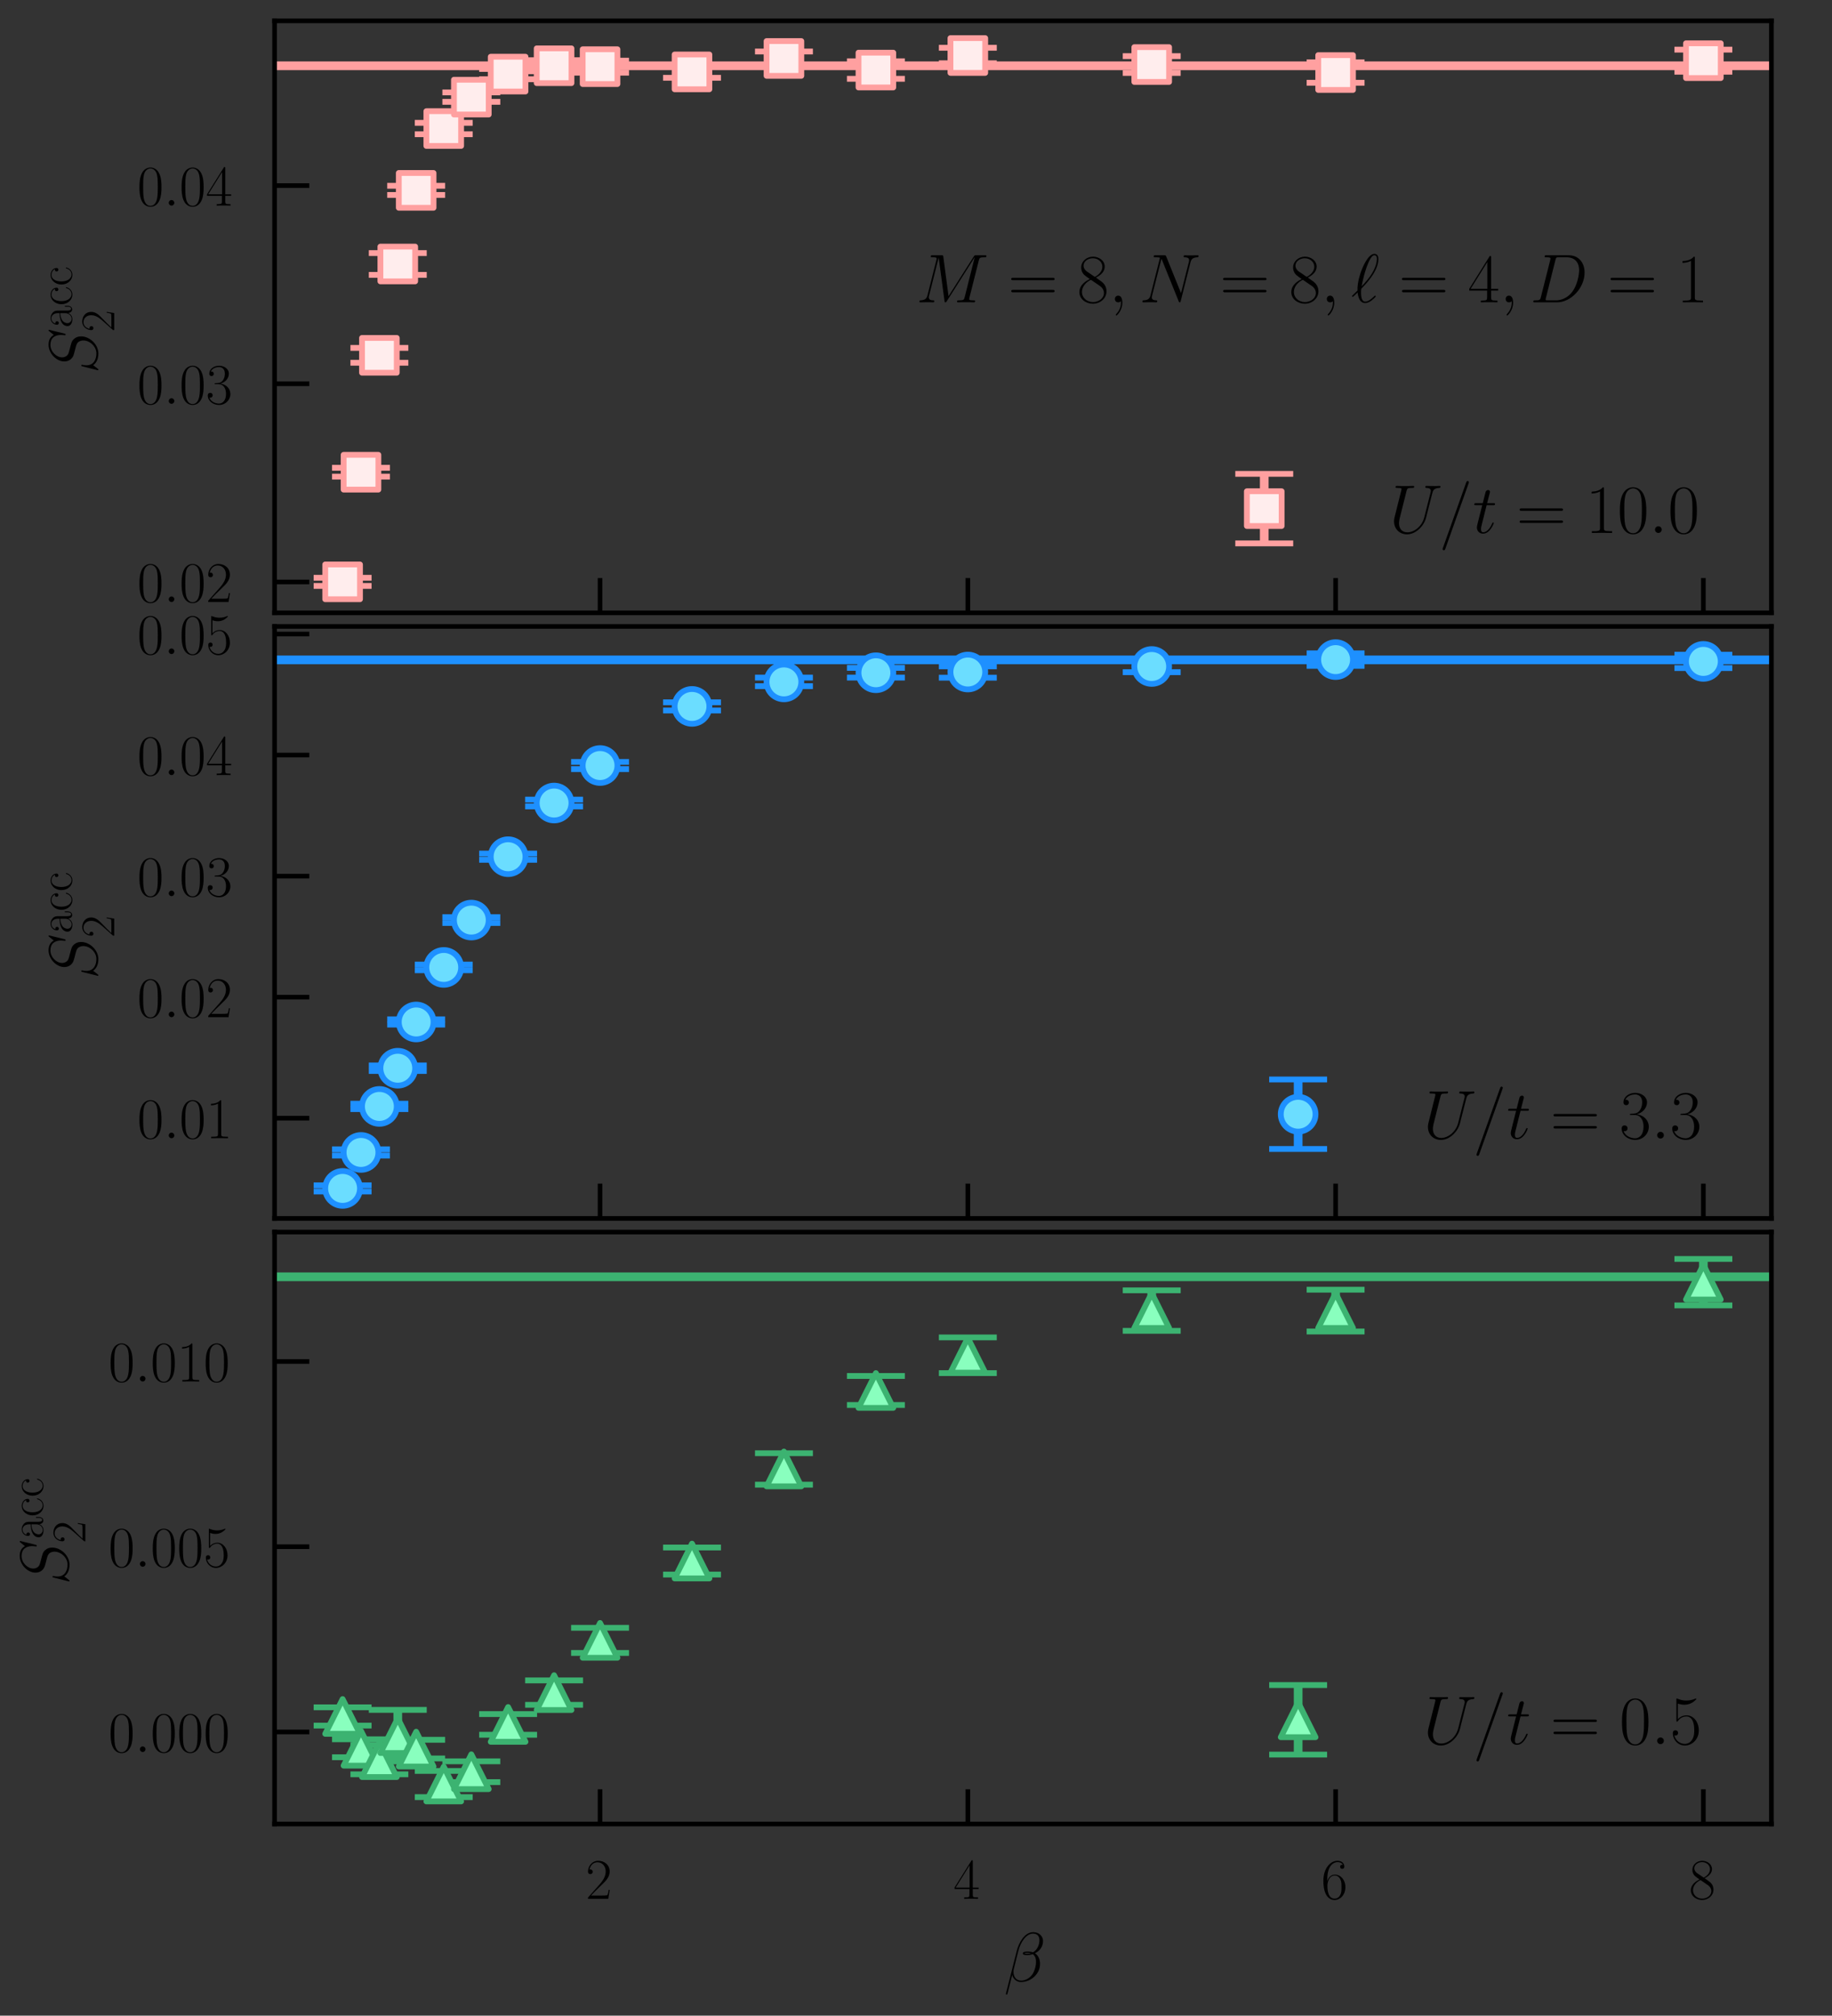 <?xml version="1.0" encoding="utf-8" standalone="no"?>
<!DOCTYPE svg PUBLIC "-//W3C//DTD SVG 1.1//EN"
  "http://www.w3.org/Graphics/SVG/1.1/DTD/svg11.dtd">
<!-- Created with matplotlib (https://matplotlib.org/) -->
<svg height="347.961pt" version="1.1" viewBox="0 0 316.381 347.961" width="316.381pt" xmlns="http://www.w3.org/2000/svg" xmlns:xlink="http://www.w3.org/1999/xlink">
 <rect x="0" y="0" width="316.381" height="347.961" fill="#333333" stroke="none"/>
 <defs>
  <style type="text/css">*{stroke-linecap:butt;stroke-linejoin:round;}</style>
 </defs>
 <g id="figure_1">
  <g id="patch_1">
   <path d="M 0 347.961 
L 316.381 347.961 
L 316.381 0 
L 0 0 
z
" style="fill:none;"/>
  </g>
  <g id="axes_1">
   <g id="patch_2">
    <path d="M 47.418 105.793 
L 305.918 105.793 
L 305.918 3.6 
L 47.418 3.6 
z
" style="fill:none;"/>
   </g>
   <g id="matplotlib.axis_1">
    <g id="xtick_1">
     <g id="line2d_1">
      <defs>
       <path d="M 0 0 
L 0 -6 
" id="m2fa68be3e7" style="stroke:#000000;stroke-width:0.8;"/>
      </defs>
      <g>
       <use style="stroke:#000000;stroke-width:0.8;" x="103.627" xlink:href="#m2fa68be3e7" y="105.793"/>
      </g>
     </g>
    </g>
    <g id="xtick_2">
     <g id="line2d_2">
      <g>
       <use style="stroke:#000000;stroke-width:0.8;" x="167.141" xlink:href="#m2fa68be3e7" y="105.793"/>
      </g>
     </g>
    </g>
    <g id="xtick_3">
     <g id="line2d_3">
      <g>
       <use style="stroke:#000000;stroke-width:0.8;" x="230.655" xlink:href="#m2fa68be3e7" y="105.793"/>
      </g>
     </g>
    </g>
    <g id="xtick_4">
     <g id="line2d_4">
      <g>
       <use style="stroke:#000000;stroke-width:0.8;" x="294.168" xlink:href="#m2fa68be3e7" y="105.793"/>
      </g>
     </g>
    </g>
   </g>
   <g id="matplotlib.axis_2">
    <g id="ytick_1">
     <g id="line2d_5">
      <defs>
       <path d="M 0 0 
L 6 0 
" id="mf2f22244ff" style="stroke:#000000;stroke-width:0.8;"/>
      </defs>
      <g>
       <use style="stroke:#000000;stroke-width:0.8;" x="47.418" xlink:href="#mf2f22244ff" y="100.469"/>
      </g>
     </g>
     <g id="text_1">
      <!-- $\mathdefault{0.02}$ -->
      <g transform="translate(23.706 103.928)scale(0.1 -0.1)">
       <defs>
        <path d="M 42 31.844 
C 42 37.969 41.906 48.422 37.703 56.453 
C 34 63.484 28.094 66 22.906 66 
C 18.094 66 12 63.781 8.203 56.562 
C 4.203 49.016 3.797 39.672 3.797 31.844 
C 3.797 26.109 3.906 17.375 7 9.734 
C 11.297 -0.609 19 -2 22.906 -2 
C 27.5 -2 34.5 -0.109 38.594 9.438 
C 41.594 16.375 42 24.5 42 31.844 
z
M 22.906 -0.406 
C 16.5 -0.406 12.703 5.125 11.297 12.75 
C 10.203 18.688 10.203 27.328 10.203 32.953 
C 10.203 40.688 10.203 47.109 11.5 53.234 
C 13.406 61.781 19 64.391 22.906 64.391 
C 27 64.391 32.297 61.672 34.203 53.438 
C 35.5 47.719 35.594 40.984 35.594 32.953 
C 35.594 26.422 35.594 18.375 34.406 12.453 
C 32.297 1.5 26.406 -0.406 22.906 -0.406 
z
" id="CMR17-48"/>
        <path d="M 18.406 4.797 
C 18.406 7.688 16 9.688 13.594 9.688 
C 10.703 9.688 8.703 7.297 8.703 4.891 
C 8.703 2 11.094 0 13.5 0 
C 16.406 0 18.406 2.391 18.406 4.797 
z
" id="CMMI12-58"/>
        <path d="M 41.703 15.469 
L 39.906 15.469 
C 38.906 8.391 38.094 7.188 37.703 6.594 
C 37.203 5.797 30 5.797 28.594 5.797 
L 9.406 5.797 
C 13 9.688 20 16.766 28.5 24.938 
C 34.594 30.719 41.703 37.5 41.703 47.391 
C 41.703 59.188 32.297 66 21.797 66 
C 10.797 66 4.094 56.297 4.094 47.297 
C 4.094 43.391 7 42.891 8.203 42.891 
C 9.203 42.891 12.203 43.484 12.203 46.984 
C 12.203 50.094 9.594 51 8.203 51 
C 7.594 51 7 50.891 6.594 50.688 
C 8.5 59.188 14.297 63.391 20.406 63.391 
C 29.094 63.391 34.797 56.5 34.797 47.391 
C 34.797 38.703 29.703 31.219 24 24.734 
L 4.094 2.297 
L 4.094 0 
L 39.297 0 
z
" id="CMR17-50"/>
       </defs>
       <use transform="scale(0.996)" xlink:href="#CMR17-48"/>
       <use transform="translate(45.69 0)scale(0.996)" xlink:href="#CMMI12-58"/>
       <use transform="translate(72.788 0)scale(0.996)" xlink:href="#CMR17-48"/>
       <use transform="translate(118.478 0)scale(0.996)" xlink:href="#CMR17-50"/>
      </g>
     </g>
    </g>
    <g id="ytick_2">
     <g id="line2d_6">
      <g>
       <use style="stroke:#000000;stroke-width:0.8;" x="47.418" xlink:href="#mf2f22244ff" y="66.253"/>
      </g>
     </g>
     <g id="text_2">
      <!-- $\mathdefault{0.03}$ -->
      <g transform="translate(23.706 69.712)scale(0.1 -0.1)">
       <defs>
        <path d="M 22.094 34 
C 31 34 34.906 26.141 34.906 17.094 
C 34.906 5.031 28.5 0.391 22.703 0.391 
C 17.406 0.391 8.797 3.016 6.094 10.797 
C 6.594 10.594 7.094 10.594 7.594 10.594 
C 10 10.594 11.797 12.188 11.797 14.797 
C 11.797 17.688 9.594 19 7.594 19 
C 5.906 19 3.297 18.188 3.297 14.484 
C 3.297 5.234 12.297 -2 22.906 -2 
C 34 -2 42.5 6.75 42.5 16.984 
C 42.5 26.844 34.5 34 25 35.094 
C 32.594 36.672 39.906 43.375 39.906 52.391 
C 39.906 60.25 32 66 23 66 
C 13.906 66 5.906 60.344 5.906 52.297 
C 5.906 48.797 8.5 48.188 9.797 48.188 
C 11.906 48.188 13.703 49.484 13.703 52.094 
C 13.703 54.688 11.906 56 9.797 56 
C 9.406 56 8.906 56 8.5 55.797 
C 11.406 62.484 19.297 63.688 22.797 63.688 
C 26.297 63.688 32.906 61.969 32.906 52.297 
C 32.906 49.484 32.5 44.547 29.094 40.219 
C 26.094 36.391 22.703 36.188 19.406 35.891 
C 18.906 35.891 16.594 35.688 16.203 35.688 
C 15.5 35.594 15.094 35.5 15.094 34.797 
C 15.094 34.094 15.203 34 17.203 34 
z
" id="CMR17-51"/>
       </defs>
       <use transform="scale(0.996)" xlink:href="#CMR17-48"/>
       <use transform="translate(45.69 0)scale(0.996)" xlink:href="#CMMI12-58"/>
       <use transform="translate(72.788 0)scale(0.996)" xlink:href="#CMR17-48"/>
       <use transform="translate(118.478 0)scale(0.996)" xlink:href="#CMR17-51"/>
      </g>
     </g>
    </g>
    <g id="ytick_3">
     <g id="line2d_7">
      <g>
       <use style="stroke:#000000;stroke-width:0.8;" x="47.418" xlink:href="#mf2f22244ff" y="32.036"/>
      </g>
     </g>
     <g id="text_3">
      <!-- $\mathdefault{0.04}$ -->
      <g transform="translate(23.706 35.496)scale(0.1 -0.1)">
       <defs>
        <path d="M 33.594 64.797 
C 33.594 66.891 33.5 67 31.703 67 
L 2 19.594 
L 2 17 
L 27.797 17 
L 27.797 7.188 
C 27.797 3.594 27.594 2.594 20.594 2.594 
L 18.703 2.594 
L 18.703 0 
C 21.906 0.188 27.297 0.188 30.703 0.188 
C 34.094 0.188 39.5 0.188 42.703 0 
L 42.703 2.594 
L 40.797 2.594 
C 33.797 2.594 33.594 3.594 33.594 7.188 
L 33.594 17 
L 43.797 17 
L 43.797 19.594 
L 33.594 19.594 
z
M 28.094 58.172 
L 28.094 19.594 
L 4 19.594 
z
" id="CMR17-52"/>
       </defs>
       <use transform="scale(0.996)" xlink:href="#CMR17-48"/>
       <use transform="translate(45.69 0)scale(0.996)" xlink:href="#CMMI12-58"/>
       <use transform="translate(72.788 0)scale(0.996)" xlink:href="#CMR17-48"/>
       <use transform="translate(118.478 0)scale(0.996)" xlink:href="#CMR17-52"/>
      </g>
     </g>
    </g>
    <g id="text_4">
     <!-- $ S_2^{\rm{acc}} $ -->
     <g transform="translate(16.751 64.525)rotate(-90)scale(0.12 -0.12)">
      <defs>
       <path d="M 63.5 69.094 
C 63.5 70 62.797 70 62.594 70 
C 62.203 70 62.094 69.891 60.906 68.391 
C 60.297 67.688 56.203 62.531 56.094 62.438 
C 52.797 68.891 46.203 70 42 70 
C 29.297 70 17.797 58.469 17.797 47.25 
C 17.797 39.797 22.297 35.438 27.203 33.75 
C 28.297 33.344 34.203 31.766 37.203 31.062 
C 42.297 29.672 43.594 29.281 45.703 27.094 
C 46.094 26.594 48.094 24.312 48.094 19.656 
C 48.094 10.422 39.5 0.891 29.5 0.891 
C 21.297 0.891 12.203 4.359 12.203 15.484 
C 12.203 17.375 12.594 19.75 12.906 20.75 
C 12.906 21.047 13 21.531 13 21.734 
C 13 22.141 12.797 22.625 12 22.625 
C 11.094 22.625 11 22.438 10.594 20.75 
L 5.5 0.391 
C 5.5 0.297 5.094 -1 5.094 -1.109 
C 5.094 -2 5.906 -2 6.094 -2 
C 6.5 -2 6.594 -1.906 7.797 -0.406 
L 12.406 5.562 
C 14.797 1.984 20 -2 29.297 -2 
C 42.203 -2 54 10.422 54 22.828 
C 54 27 53 30.672 49.203 34.344 
C 47.094 36.422 45.297 36.922 36.094 39.312 
C 29.406 41.094 28.5 41.391 26.703 42.984 
C 25 44.672 23.703 47.047 23.703 50.422 
C 23.703 58.766 32.203 67.297 41.703 67.297 
C 51.5 67.297 56.094 61.344 56.094 51.906 
C 56.094 49.328 55.594 46.656 55.594 46.25 
C 55.594 45.359 56.406 45.359 56.703 45.359 
C 57.594 45.359 57.703 45.656 58.094 47.25 
z
" id="CMMI12-83"/>
       <path d="M 36 25.875 
C 36 32 36 35.547 31.797 39.594 
C 28.094 42.984 23.797 44 20.406 44 
C 12.5 44 6.797 37.625 6.797 30.891 
C 6.797 27.188 9.797 27 10.406 27 
C 11.703 27 14 27.797 14 30.594 
C 14 33.094 12.094 34.188 10.406 34.188 
C 10 34.188 9.5 34.094 9.203 34 
C 11.297 40.531 16.703 42.391 20.203 42.391 
C 25.203 42.391 30.703 37.828 30.703 29.297 
L 30.703 25.5 
C 24.797 25.297 17.703 24.5 12.094 21.453 
C 5.797 17.922 4 12.844 4 9 
C 4 1.203 13 -1 18.297 -1 
C 23.797 -1 28.906 2.109 31.094 7.891 
C 31.297 3.422 34.094 -0.609 38.5 -0.609 
C 40.594 -0.609 45.906 0.797 45.906 8.797 
L 45.906 14.469 
L 44.094 14.469 
L 44.094 8.703 
C 44.094 2.516 41.406 1.703 40.094 1.703 
C 36 1.703 36 6.969 36 11.438 
z
M 30.703 13.859 
C 30.703 5.047 24.5 0.594 19 0.594 
C 14 0.594 10.094 4.344 10.094 9 
C 10.094 12.047 11.406 17.406 17.203 20.656 
C 22 23.391 27.5 23.797 30.703 24 
z
" id="CMR17-97"/>
       <path d="M 34.906 35 
C 33 35 30.203 35 30.203 31.484 
C 30.203 28.688 32.5 27.891 33.797 27.891 
C 34.5 27.891 37.406 28.188 37.406 31.688 
C 37.406 38.688 30.594 44 22.906 44 
C 12.297 44 3.297 34.391 3.297 21.547 
C 3.297 8.141 12.703 -1 22.906 -1 
C 35.297 -1 38.406 10.562 38.406 11.672 
C 38.406 12.078 38.297 12.375 37.594 12.375 
C 36.906 12.375 36.797 12.281 36.406 10.969 
C 33.797 2.812 28.094 0.797 23.797 0.797 
C 17.406 0.797 9.703 6.734 9.703 21.641 
C 9.703 36.844 17.094 42.188 23 42.188 
C 26.906 42.188 32.703 40.344 34.906 35 
z
" id="CMR17-99"/>
      </defs>
      <use transform="scale(0.996)" xlink:href="#CMMI12-83"/>
      <use transform="translate(65.794 36.154)scale(0.697)" xlink:href="#CMR17-97"/>
      <use transform="translate(97.778 36.154)scale(0.697)" xlink:href="#CMR17-99"/>
      <use transform="translate(126.117 36.154)scale(0.697)" xlink:href="#CMR17-99"/>
      <use transform="translate(59.994 -24.74)scale(0.697)" xlink:href="#CMR17-50"/>
     </g>
    </g>
   </g>
   <g id="LineCollection_1">
    <path clip-path="url(#p4cbcee31c4)" d="M 59.168 101.147 
L 59.168 99.742 
" style="fill:none;stroke:#ffa0a0;stroke-width:1.5;"/>
    <path clip-path="url(#p4cbcee31c4)" d="M 62.343 82.285 
L 62.343 80.752 
" style="fill:none;stroke:#ffa0a0;stroke-width:1.5;"/>
    <path clip-path="url(#p4cbcee31c4)" d="M 65.519 62.623 
L 65.519 60.057 
" style="fill:none;stroke:#ffa0a0;stroke-width:1.5;"/>
    <path clip-path="url(#p4cbcee31c4)" d="M 68.695 47.452 
L 68.695 43.691 
" style="fill:none;stroke:#ffa0a0;stroke-width:1.5;"/>
    <path clip-path="url(#p4cbcee31c4)" d="M 71.87 33.653 
L 71.87 32.073 
" style="fill:none;stroke:#ffa0a0;stroke-width:1.5;"/>
    <path clip-path="url(#p4cbcee31c4)" d="M 76.634 23.176 
L 76.634 21.206 
" style="fill:none;stroke:#ffa0a0;stroke-width:1.5;"/>
    <path clip-path="url(#p4cbcee31c4)" d="M 81.397 17.579 
L 81.397 15.956 
" style="fill:none;stroke:#ffa0a0;stroke-width:1.5;"/>
    <path clip-path="url(#p4cbcee31c4)" d="M 87.749 13.68 
L 87.749 11.904 
" style="fill:none;stroke:#ffa0a0;stroke-width:1.5;"/>
    <path clip-path="url(#p4cbcee31c4)" d="M 95.688 12.309 
L 95.688 10.393 
" style="fill:none;stroke:#ffa0a0;stroke-width:1.5;"/>
    <path clip-path="url(#p4cbcee31c4)" d="M 103.627 12.549 
L 103.627 10.469 
" style="fill:none;stroke:#ffa0a0;stroke-width:1.5;"/>
    <path clip-path="url(#p4cbcee31c4)" d="M 119.506 13.432 
L 119.506 11.389 
" style="fill:none;stroke:#ffa0a0;stroke-width:1.5;"/>
    <path clip-path="url(#p4cbcee31c4)" d="M 135.384 11.289 
L 135.384 8.894 
" style="fill:none;stroke:#ffa0a0;stroke-width:1.5;"/>
    <path clip-path="url(#p4cbcee31c4)" d="M 151.263 13.605 
L 151.263 10.58 
" style="fill:none;stroke:#ffa0a0;stroke-width:1.5;"/>
    <path clip-path="url(#p4cbcee31c4)" d="M 167.141 10.92 
L 167.141 8.245 
" style="fill:none;stroke:#ffa0a0;stroke-width:1.5;"/>
    <path clip-path="url(#p4cbcee31c4)" d="M 198.898 12.595 
L 198.898 9.69 
" style="fill:none;stroke:#ffa0a0;stroke-width:1.5;"/>
    <path clip-path="url(#p4cbcee31c4)" d="M 230.655 14.287 
L 230.655 10.76 
" style="fill:none;stroke:#ffa0a0;stroke-width:1.5;"/>
    <path clip-path="url(#p4cbcee31c4)" d="M 294.168 12.381 
L 294.168 8.567 
" style="fill:none;stroke:#ffa0a0;stroke-width:1.5;"/>
   </g>
   <g id="line2d_8">
    <defs>
     <path d="M 5 0 
L -5 -0 
" id="ma72c0a0872" style="stroke:#ffa0a0;"/>
    </defs>
    <g clip-path="url(#p4cbcee31c4)">
     <use style="fill:#ffa0a0;stroke:#ffa0a0;" x="59.168" xlink:href="#ma72c0a0872" y="101.147"/>
     <use style="fill:#ffa0a0;stroke:#ffa0a0;" x="62.343" xlink:href="#ma72c0a0872" y="82.285"/>
     <use style="fill:#ffa0a0;stroke:#ffa0a0;" x="65.519" xlink:href="#ma72c0a0872" y="62.623"/>
     <use style="fill:#ffa0a0;stroke:#ffa0a0;" x="68.695" xlink:href="#ma72c0a0872" y="47.452"/>
     <use style="fill:#ffa0a0;stroke:#ffa0a0;" x="71.87" xlink:href="#ma72c0a0872" y="33.653"/>
     <use style="fill:#ffa0a0;stroke:#ffa0a0;" x="76.634" xlink:href="#ma72c0a0872" y="23.176"/>
     <use style="fill:#ffa0a0;stroke:#ffa0a0;" x="81.397" xlink:href="#ma72c0a0872" y="17.579"/>
     <use style="fill:#ffa0a0;stroke:#ffa0a0;" x="87.749" xlink:href="#ma72c0a0872" y="13.68"/>
     <use style="fill:#ffa0a0;stroke:#ffa0a0;" x="95.688" xlink:href="#ma72c0a0872" y="12.309"/>
     <use style="fill:#ffa0a0;stroke:#ffa0a0;" x="103.627" xlink:href="#ma72c0a0872" y="12.549"/>
     <use style="fill:#ffa0a0;stroke:#ffa0a0;" x="119.506" xlink:href="#ma72c0a0872" y="13.432"/>
     <use style="fill:#ffa0a0;stroke:#ffa0a0;" x="135.384" xlink:href="#ma72c0a0872" y="11.289"/>
     <use style="fill:#ffa0a0;stroke:#ffa0a0;" x="151.263" xlink:href="#ma72c0a0872" y="13.605"/>
     <use style="fill:#ffa0a0;stroke:#ffa0a0;" x="167.141" xlink:href="#ma72c0a0872" y="10.92"/>
     <use style="fill:#ffa0a0;stroke:#ffa0a0;" x="198.898" xlink:href="#ma72c0a0872" y="12.595"/>
     <use style="fill:#ffa0a0;stroke:#ffa0a0;" x="230.655" xlink:href="#ma72c0a0872" y="14.287"/>
     <use style="fill:#ffa0a0;stroke:#ffa0a0;" x="294.168" xlink:href="#ma72c0a0872" y="12.381"/>
    </g>
   </g>
   <g id="line2d_9">
    <g clip-path="url(#p4cbcee31c4)">
     <use style="fill:#ffa0a0;stroke:#ffa0a0;" x="59.168" xlink:href="#ma72c0a0872" y="99.742"/>
     <use style="fill:#ffa0a0;stroke:#ffa0a0;" x="62.343" xlink:href="#ma72c0a0872" y="80.752"/>
     <use style="fill:#ffa0a0;stroke:#ffa0a0;" x="65.519" xlink:href="#ma72c0a0872" y="60.057"/>
     <use style="fill:#ffa0a0;stroke:#ffa0a0;" x="68.695" xlink:href="#ma72c0a0872" y="43.691"/>
     <use style="fill:#ffa0a0;stroke:#ffa0a0;" x="71.87" xlink:href="#ma72c0a0872" y="32.073"/>
     <use style="fill:#ffa0a0;stroke:#ffa0a0;" x="76.634" xlink:href="#ma72c0a0872" y="21.206"/>
     <use style="fill:#ffa0a0;stroke:#ffa0a0;" x="81.397" xlink:href="#ma72c0a0872" y="15.956"/>
     <use style="fill:#ffa0a0;stroke:#ffa0a0;" x="87.749" xlink:href="#ma72c0a0872" y="11.904"/>
     <use style="fill:#ffa0a0;stroke:#ffa0a0;" x="95.688" xlink:href="#ma72c0a0872" y="10.393"/>
     <use style="fill:#ffa0a0;stroke:#ffa0a0;" x="103.627" xlink:href="#ma72c0a0872" y="10.469"/>
     <use style="fill:#ffa0a0;stroke:#ffa0a0;" x="119.506" xlink:href="#ma72c0a0872" y="11.389"/>
     <use style="fill:#ffa0a0;stroke:#ffa0a0;" x="135.384" xlink:href="#ma72c0a0872" y="8.894"/>
     <use style="fill:#ffa0a0;stroke:#ffa0a0;" x="151.263" xlink:href="#ma72c0a0872" y="10.58"/>
     <use style="fill:#ffa0a0;stroke:#ffa0a0;" x="167.141" xlink:href="#ma72c0a0872" y="8.245"/>
     <use style="fill:#ffa0a0;stroke:#ffa0a0;" x="198.898" xlink:href="#ma72c0a0872" y="9.69"/>
     <use style="fill:#ffa0a0;stroke:#ffa0a0;" x="230.655" xlink:href="#ma72c0a0872" y="10.76"/>
     <use style="fill:#ffa0a0;stroke:#ffa0a0;" x="294.168" xlink:href="#ma72c0a0872" y="8.567"/>
    </g>
   </g>
   <g id="line2d_10">
    <path clip-path="url(#p4cbcee31c4)" d="M 47.418 11.353 
L 305.918 11.353 
" style="fill:none;stroke:#ffa0a0;stroke-linecap:square;stroke-width:1.5;"/>
   </g>
   <g id="line2d_11">
    <defs>
     <path d="M -3 3 
L 3 3 
L 3 -3 
L -3 -3 
z
" id="md7697d4a14" style="stroke:#ffa0a0;stroke-linejoin:miter;"/>
    </defs>
    <g clip-path="url(#p4cbcee31c4)">
     <use style="fill:#ffeded;stroke:#ffa0a0;stroke-linejoin:miter;" x="59.168" xlink:href="#md7697d4a14" y="100.444"/>
     <use style="fill:#ffeded;stroke:#ffa0a0;stroke-linejoin:miter;" x="62.343" xlink:href="#md7697d4a14" y="81.518"/>
     <use style="fill:#ffeded;stroke:#ffa0a0;stroke-linejoin:miter;" x="65.519" xlink:href="#md7697d4a14" y="61.34"/>
     <use style="fill:#ffeded;stroke:#ffa0a0;stroke-linejoin:miter;" x="68.695" xlink:href="#md7697d4a14" y="45.571"/>
     <use style="fill:#ffeded;stroke:#ffa0a0;stroke-linejoin:miter;" x="71.87" xlink:href="#md7697d4a14" y="32.863"/>
     <use style="fill:#ffeded;stroke:#ffa0a0;stroke-linejoin:miter;" x="76.634" xlink:href="#md7697d4a14" y="22.191"/>
     <use style="fill:#ffeded;stroke:#ffa0a0;stroke-linejoin:miter;" x="81.397" xlink:href="#md7697d4a14" y="16.767"/>
     <use style="fill:#ffeded;stroke:#ffa0a0;stroke-linejoin:miter;" x="87.749" xlink:href="#md7697d4a14" y="12.792"/>
     <use style="fill:#ffeded;stroke:#ffa0a0;stroke-linejoin:miter;" x="95.688" xlink:href="#md7697d4a14" y="11.351"/>
     <use style="fill:#ffeded;stroke:#ffa0a0;stroke-linejoin:miter;" x="103.627" xlink:href="#md7697d4a14" y="11.509"/>
     <use style="fill:#ffeded;stroke:#ffa0a0;stroke-linejoin:miter;" x="119.506" xlink:href="#md7697d4a14" y="12.411"/>
     <use style="fill:#ffeded;stroke:#ffa0a0;stroke-linejoin:miter;" x="135.384" xlink:href="#md7697d4a14" y="10.092"/>
     <use style="fill:#ffeded;stroke:#ffa0a0;stroke-linejoin:miter;" x="151.263" xlink:href="#md7697d4a14" y="12.093"/>
     <use style="fill:#ffeded;stroke:#ffa0a0;stroke-linejoin:miter;" x="167.141" xlink:href="#md7697d4a14" y="9.582"/>
     <use style="fill:#ffeded;stroke:#ffa0a0;stroke-linejoin:miter;" x="198.898" xlink:href="#md7697d4a14" y="11.142"/>
     <use style="fill:#ffeded;stroke:#ffa0a0;stroke-linejoin:miter;" x="230.655" xlink:href="#md7697d4a14" y="12.523"/>
     <use style="fill:#ffeded;stroke:#ffa0a0;stroke-linejoin:miter;" x="294.168" xlink:href="#md7697d4a14" y="10.474"/>
    </g>
   </g>
   <g id="patch_3">
    <path d="M 47.418 105.793 
L 47.418 3.6 
" style="fill:none;stroke:#000000;stroke-linecap:square;stroke-linejoin:miter;stroke-width:0.8;"/>
   </g>
   <g id="patch_4">
    <path d="M 305.918 105.793 
L 305.918 3.6 
" style="fill:none;stroke:#000000;stroke-linecap:square;stroke-linejoin:miter;stroke-width:0.8;"/>
   </g>
   <g id="patch_5">
    <path d="M 47.418 105.793 
L 305.918 105.793 
" style="fill:none;stroke:#000000;stroke-linecap:square;stroke-linejoin:miter;stroke-width:0.8;"/>
   </g>
   <g id="patch_6">
    <path d="M 47.418 3.6 
L 305.918 3.6 
" style="fill:none;stroke:#000000;stroke-linecap:square;stroke-linejoin:miter;stroke-width:0.8;"/>
   </g>
   <g id="text_5">
    <!-- $M=8,N=8,\ell=4,D=1$ -->
    <g transform="translate(158.191 52.194)scale(0.12 -0.12)">
     <defs>
      <path d="M 90.797 60.719 
C 91.703 64.094 91.906 65.094 99 65.094 
C 100.906 65.094 101.797 65.094 101.797 66.984 
C 101.797 68 101.094 68 99.203 68 
L 87.203 68 
C 84.703 68 84.594 67.891 83.5 66.297 
L 47 8.859 
L 39.5 65.797 
C 39.203 68 39.094 68 36.5 68 
L 24.094 68 
C 22.203 68 21.297 68 21.297 66.094 
C 21.297 65.094 22.203 65.094 23.703 65.094 
C 29.797 65.094 29.797 64.297 29.797 63.203 
C 29.797 63 29.797 62.406 29.406 60.906 
L 16.594 10.156 
C 15.406 5.375 13.094 3.188 6.406 2.891 
C 6.094 2.891 4.906 2.797 4.906 1.094 
C 4.906 0 5.797 0 6.203 0 
C 8.203 0 13.297 0.188 15.297 0.188 
L 20.094 0.188 
C 21.5 0.188 23.203 0 24.594 0 
C 25.297 0 26.406 0 26.406 1.891 
C 26.406 2.797 25.406 2.891 25 2.891 
C 21.703 2.984 18.5 3.594 18.5 7.172 
C 18.5 8.172 18.5 8.266 18.906 9.656 
L 32.703 64.5 
L 32.797 64.5 
L 41.094 2.688 
C 41.406 0.297 41.5 0 42.406 0 
C 43.5 0 44 0.797 44.5 1.688 
L 84.703 64.984 
L 84.797 64.984 
L 70.297 7.375 
C 69.406 3.891 69.203 2.891 62.203 2.891 
C 60.297 2.891 59.297 2.891 59.297 1.094 
C 59.297 0 60.203 0 60.797 0 
C 62.5 0 64.5 0.188 66.203 0.188 
L 78 0.188 
C 79.703 0.188 81.797 0 83.5 0 
C 84.297 0 85.406 0 85.406 1.891 
C 85.406 2.891 84.5 2.891 83 2.891 
C 76.906 2.891 76.906 3.688 76.906 4.688 
C 76.906 4.781 76.906 5.484 77.094 6.281 
z
" id="CMMI12-77"/>
      <path d="M 64.297 32 
C 65.797 32 67.297 32 67.297 33.688 
C 67.297 35.5 65.594 35.5 63.906 35.5 
L 8 35.5 
C 6.297 35.5 4.594 35.5 4.594 33.688 
C 4.594 32 6.094 32 7.594 32 
z
M 63.906 14.484 
C 65.594 14.484 67.297 14.484 67.297 16.297 
C 67.297 18 65.797 18 64.297 18 
L 7.594 18 
C 6.094 18 4.594 18 4.594 16.297 
C 4.594 14.484 6.297 14.484 8 14.484 
z
" id="CMR17-61"/>
      <path d="M 27.203 35.766 
C 33.5 38.969 39.906 43.797 39.906 51.531 
C 39.906 60.688 31.094 66 23 66 
C 13.906 66 5.906 59.375 5.906 50.234 
C 5.906 47.719 6.5 43.391 10.406 39.578 
C 11.406 38.578 15.594 35.562 18.297 33.656 
C 13.797 31.344 3.297 25.812 3.297 14.766 
C 3.297 4.406 13.094 -2 22.797 -2 
C 33.5 -2 42.5 5.719 42.5 15.969 
C 42.5 25.109 36.406 29.328 32.406 32.047 
z
M 14.094 44.609 
C 13.297 45.109 9.297 48.219 9.297 52.938 
C 9.297 59.078 15.594 63.688 22.797 63.688 
C 30.703 63.688 36.5 58.062 36.5 51.531 
C 36.5 42.188 26.094 36.859 25.594 36.859 
C 25.5 36.859 25.406 36.859 24.594 37.469 
z
M 32.5 24 
C 34 22.906 38.797 19.578 38.797 13.453 
C 38.797 6.016 31.406 0.391 23 0.391 
C 13.906 0.391 7 6.922 7 14.859 
C 7 22.797 13.094 29.438 20 32.547 
z
" id="CMR17-56"/>
      <path d="M 19.5 -0.406 
C 19.5 5.391 17.594 9.688 13.5 9.688 
C 10.297 9.688 8.703 7.094 8.703 4.891 
C 8.703 2.688 10.203 0 13.594 0 
C 14.906 0 16 0.391 16.906 1.297 
C 17.094 1.5 17.203 1.5 17.297 1.5 
C 17.5 1.5 17.5 0.094 17.5 -0.406 
C 17.5 -3.641 16.906 -10.031 11.094 -16.422 
C 10 -17.609 10 -17.812 10 -18 
C 10 -18.5 10.5 -19 11 -19 
C 11.797 -19 19.5 -11.703 19.5 -0.406 
z
" id="CMMI12-59"/>
      <path d="M 74 57.531 
C 75.094 61.812 76.703 64.797 84.297 65.094 
C 84.594 65.094 85.797 65.188 85.797 66.891 
C 85.797 68 84.906 68 84.5 68 
C 82.5 68 77.406 67.797 75.406 67.797 
L 70.594 67.797 
C 69.203 67.797 67.406 68 66 68 
C 65.406 68 64.203 68 64.203 66.094 
C 64.203 65.094 65 65.094 65.703 65.094 
C 71.703 64.891 72.094 62.609 72.094 60.812 
C 72.094 59.922 72 59.625 71.703 58.219 
L 60.406 13.344 
L 39 66.297 
C 38.297 67.891 38.203 68 36 68 
L 23.797 68 
C 21.797 68 20.906 68 20.906 66.094 
C 20.906 65.094 21.594 65.094 23.5 65.094 
C 24 65.094 29.906 65.094 29.906 64.203 
C 29.906 64 29.703 63.203 29.594 62.906 
L 16.297 10.156 
C 15.094 5.281 12.703 3.188 6.094 2.891 
C 5.594 2.891 4.594 2.797 4.594 1 
C 4.594 0 5.594 0 5.906 0 
C 7.906 0 13 0.188 15 0.188 
L 19.797 0.188 
C 21.203 0.188 22.906 0 24.297 0 
C 25 0 26.094 0 26.094 1.891 
C 26.094 2.797 25.094 2.891 24.703 2.891 
C 21.406 2.984 18.203 3.594 18.203 7.172 
C 18.203 7.969 18.406 8.859 18.594 9.656 
L 32.094 62.906 
C 32.703 61.906 32.703 61.703 33.094 60.812 
L 56.906 1.797 
C 57.406 0.594 57.594 0 58.5 0 
C 59.5 0 59.594 0.297 60 2 
z
" id="CMMI12-78"/>
      <path d="M 9.203 17.047 
C 2.906 10.906 1.297 9.422 1.297 9.016 
C 1.297 8.625 1.703 7.938 2.406 7.938 
C 2.906 7.938 8.594 13.375 9.406 14.266 
C 10 7.625 12.5 -1 20.297 -1 
C 24.297 -1 27.906 1.484 29.5 2.672 
C 30.797 3.672 35.594 7.734 35.594 8.625 
C 35.594 9.125 35.094 9.719 34.594 9.719 
C 34.203 9.719 32.703 8.234 32.297 7.828 
C 28.797 4.469 24.406 1 20.406 1 
C 15 1 14.297 8.719 14.297 14.078 
C 14.297 15.062 14.297 19.234 15 20.016 
C 20.906 26.062 39.406 45 39.406 62.531 
C 39.406 66.5 37.906 70 33.594 70 
C 24.297 70 16.203 49.547 14.797 45.781 
C 14.406 44.797 8.594 29.531 9.203 17.047 
z
M 15.203 23.188 
C 15.297 23.781 19.797 49.75 28.203 63.625 
C 29.906 66.297 31.594 67.984 33.594 67.984 
C 37 67.984 37.203 64.812 37.203 62.641 
C 37.203 59.172 36.203 50.25 27.5 37.766 
C 24.906 34.094 20.906 29.141 15.203 23.188 
z
" id="CMMI12-96"/>
      <path d="M 15.703 7.375 
C 14.797 3.891 14.594 2.891 7.594 2.891 
C 5.703 2.891 4.703 2.891 4.703 1.094 
C 4.703 0 5.297 0 7.297 0 
L 39 0 
C 59.203 0 78.906 20.812 78.906 43 
C 78.906 57.328 70.297 68 56 68 
L 23.906 68 
C 22 68 21.094 68 21.094 66.094 
C 21.094 65.094 22 65.094 23.5 65.094 
C 29.594 65.094 29.594 64.297 29.594 63.203 
C 29.594 63 29.594 62.406 29.203 60.906 
z
M 36.797 61.203 
C 37.703 64.891 38.094 65.094 42 65.094 
L 53 65.094 
C 62.406 65.094 71 60.016 71 46.281 
C 71 41.312 69 23.984 59.297 13.047 
C 56.5 9.766 48.906 2.891 37.406 2.891 
L 26 2.891 
C 24.594 2.891 24.406 2.891 23.797 2.984 
C 22.703 3.094 22.594 3.297 22.594 4.094 
C 22.594 4.781 22.797 5.375 23 6.281 
z
" id="CMMI12-68"/>
      <path d="M 26.594 63.797 
C 26.594 65.891 26.5 66 25.094 66 
C 21.203 61.359 15.297 59.891 9.703 59.688 
C 9.406 59.688 8.906 59.688 8.797 59.5 
C 8.703 59.297 8.703 59.094 8.703 57 
C 11.797 57 17 57.594 21 59.984 
L 21 7.297 
C 21 3.797 20.797 2.594 12.203 2.594 
L 9.203 2.594 
L 9.203 0 
C 14 0.094 19 0.188 23.797 0.188 
C 28.594 0.188 33.594 0.094 38.406 0 
L 38.406 2.594 
L 35.406 2.594 
C 26.797 2.594 26.594 3.688 26.594 7.297 
z
" id="CMR17-49"/>
     </defs>
     <use transform="scale(0.996)" xlink:href="#CMMI12-77"/>
     <use transform="translate(132.454 0)scale(0.996)" xlink:href="#CMR17-61"/>
     <use transform="translate(231.843 0)scale(0.996)" xlink:href="#CMR17-56"/>
     <use transform="translate(277.533 0)scale(0.996)" xlink:href="#CMMI12-59"/>
     <use transform="translate(321.235 0)scale(0.996)" xlink:href="#CMMI12-78"/>
     <use transform="translate(437.431 0)scale(0.996)" xlink:href="#CMR17-61"/>
     <use transform="translate(536.82 0)scale(0.996)" xlink:href="#CMR17-56"/>
     <use transform="translate(582.51 0)scale(0.996)" xlink:href="#CMMI12-59"/>
     <use transform="translate(626.212 0)scale(0.996)" xlink:href="#CMMI12-96"/>
     <use transform="translate(694.82 0)scale(0.996)" xlink:href="#CMR17-61"/>
     <use transform="translate(794.209 0)scale(0.996)" xlink:href="#CMR17-52"/>
     <use transform="translate(839.899 0)scale(0.996)" xlink:href="#CMMI12-59"/>
     <use transform="translate(883.601 0)scale(0.996)" xlink:href="#CMMI12-68"/>
     <use transform="translate(994.979 0)scale(0.996)" xlink:href="#CMR17-61"/>
     <use transform="translate(1094.367 0)scale(0.996)" xlink:href="#CMR17-49"/>
    </g>
   </g>
   <g id="legend_1">
    <g id="LineCollection_2">
     <path d="M 218.333 93.804 
L 218.333 81.804 
" style="fill:none;stroke:#ffa0a0;stroke-width:1.5;"/>
    </g>
    <g id="line2d_12">
     <g>
      <use style="fill:#ffa0a0;stroke:#ffa0a0;" x="218.333" xlink:href="#ma72c0a0872" y="93.804"/>
     </g>
    </g>
    <g id="line2d_13">
     <g>
      <use style="fill:#ffa0a0;stroke:#ffa0a0;" x="218.333" xlink:href="#ma72c0a0872" y="81.804"/>
     </g>
    </g>
    <g id="line2d_14"/>
    <g id="line2d_15">
     <g>
      <use style="fill:#ffeded;stroke:#ffa0a0;stroke-linejoin:miter;" x="218.333" xlink:href="#md7697d4a14" y="87.804"/>
     </g>
    </g>
    <g id="text_6">
     <!-- $U/t=10.0$ -->
     <g transform="translate(239.933 92.004)scale(0.12 -0.12)">
      <defs>
       <path d="M 50.594 22.953 
C 47.094 9.047 35.5 0.891 26.094 0.891 
C 18.906 0.891 14 5.656 14 13.906 
C 14 14.312 14 17.297 15.094 21.656 
L 24.906 60.719 
C 25.797 64.094 26 65.094 33.094 65.094 
C 34.906 65.094 35.906 65.094 35.906 66.891 
C 35.906 68 35 68 34.406 68 
C 32.594 68 30.5 67.797 28.594 67.797 
L 16.797 67.797 
C 14.906 67.797 12.797 68 10.906 68 
C 10.203 68 9 68 9 66.094 
C 9 65.094 9.703 65.094 11.594 65.094 
C 17.594 65.094 17.594 64.297 17.594 63.203 
C 17.594 62.609 16.906 59.719 16.406 58.031 
L 7.703 23.25 
C 7.406 22.156 6.797 19.469 6.797 16.797 
C 6.797 5.859 14.703 -2 25.594 -2 
C 35.703 -2 46.906 5.953 52 18.578 
C 52.703 20.266 53.594 23.75 54.203 26.438 
C 55.203 30.016 57.297 38.75 58 41.344 
L 61.797 56.25 
C 63.094 61.422 63.906 64.688 72.703 65.094 
C 73.5 65.188 73.906 65.984 73.906 66.891 
C 73.906 68 73 68 72.594 68 
C 71.203 68 69.406 67.797 68 67.797 
L 63.297 67.797 
C 57.094 67.797 53.906 68 53.797 68 
C 53.203 68 52 68 52 66.094 
C 52 65.094 52.797 65.094 53.5 65.094 
C 59.5 64.891 59.906 62.609 59.906 60.812 
C 59.906 59.922 59.906 59.625 59.5 58.234 
z
" id="CMMI12-85"/>
       <path d="M 42.906 71.297 
C 42.906 71.391 43.5 72.891 43.5 73.094 
C 43.5 74.297 42.5 75 41.703 75 
C 41.203 75 40.297 75 39.5 72.797 
L 6 -21.312 
C 6 -21.406 5.406 -22.906 5.406 -23.109 
C 5.406 -24.312 6.406 -25 7.203 -25 
C 7.797 -25 8.703 -24.906 9.406 -22.812 
z
" id="CMMI12-61"/>
       <path d="M 20.094 40.094 
L 29.297 40.094 
C 31.203 40.094 32.203 40.094 32.203 41.891 
C 32.203 43 31.594 43 29.594 43 
L 20.797 43 
L 24.5 57.25 
C 24.906 58.625 24.906 58.812 24.906 59.5 
C 24.906 61.094 23.594 62 22.297 62 
C 21.5 62 19.203 61.688 18.406 58.531 
L 14.5 43 
L 5.094 43 
C 3.094 43 2.203 43 2.203 41.094 
C 2.203 40.094 2.906 40.094 4.797 40.094 
L 13.703 40.094 
L 7.094 13.766 
C 6.297 10.266 6 9.266 6 7.969 
C 6 3.281 9.297 -1 14.906 -1 
C 25 -1 30.406 13.562 30.406 14.266 
C 30.406 14.859 30 15.156 29.406 15.156 
C 29.203 15.156 28.797 15.156 28.594 14.75 
C 28.5 14.656 28.406 14.562 27.703 12.969 
C 25.594 7.969 21 1 15.203 1 
C 12.203 1 12 3.484 12 5.688 
C 12 5.781 12 7.672 12.297 8.875 
z
" id="CMMI12-116"/>
      </defs>
      <use transform="scale(0.996)" xlink:href="#CMMI12-85"/>
      <use transform="translate(71.239 0)scale(0.996)" xlink:href="#CMMI12-61"/>
      <use transform="translate(120.014 0)scale(0.996)" xlink:href="#CMMI12-116"/>
      <use transform="translate(182.915 0)scale(0.996)" xlink:href="#CMR17-61"/>
      <use transform="translate(282.303 0)scale(0.996)" xlink:href="#CMR17-49"/>
      <use transform="translate(327.994 0)scale(0.996)" xlink:href="#CMR17-48"/>
      <use transform="translate(373.684 0)scale(0.996)" xlink:href="#CMMI12-58"/>
      <use transform="translate(400.782 0)scale(0.996)" xlink:href="#CMR17-48"/>
     </g>
    </g>
   </g>
  </g>
  <g id="axes_2">
   <g id="patch_7">
    <path d="M 47.418 210.335 
L 305.918 210.335 
L 305.918 108.143 
L 47.418 108.143 
z
" style="fill:none;"/>
   </g>
   <g id="matplotlib.axis_3">
    <g id="xtick_5">
     <g id="line2d_16">
      <g>
       <use style="stroke:#000000;stroke-width:0.8;" x="103.627" xlink:href="#m2fa68be3e7" y="210.335"/>
      </g>
     </g>
    </g>
    <g id="xtick_6">
     <g id="line2d_17">
      <g>
       <use style="stroke:#000000;stroke-width:0.8;" x="167.141" xlink:href="#m2fa68be3e7" y="210.335"/>
      </g>
     </g>
    </g>
    <g id="xtick_7">
     <g id="line2d_18">
      <g>
       <use style="stroke:#000000;stroke-width:0.8;" x="230.655" xlink:href="#m2fa68be3e7" y="210.335"/>
      </g>
     </g>
    </g>
    <g id="xtick_8">
     <g id="line2d_19">
      <g>
       <use style="stroke:#000000;stroke-width:0.8;" x="294.168" xlink:href="#m2fa68be3e7" y="210.335"/>
      </g>
     </g>
    </g>
   </g>
   <g id="matplotlib.axis_4">
    <g id="ytick_4">
     <g id="line2d_20">
      <g>
       <use style="stroke:#000000;stroke-width:0.8;" x="47.418" xlink:href="#mf2f22244ff" y="193.032"/>
      </g>
     </g>
     <g id="text_7">
      <!-- $\mathdefault{0.01}$ -->
      <g transform="translate(23.706 196.491)scale(0.1 -0.1)">
       <use transform="scale(0.996)" xlink:href="#CMR17-48"/>
       <use transform="translate(45.69 0)scale(0.996)" xlink:href="#CMMI12-58"/>
       <use transform="translate(72.788 0)scale(0.996)" xlink:href="#CMR17-48"/>
       <use transform="translate(118.478 0)scale(0.996)" xlink:href="#CMR17-49"/>
      </g>
     </g>
    </g>
    <g id="ytick_5">
     <g id="line2d_21">
      <g>
       <use style="stroke:#000000;stroke-width:0.8;" x="47.418" xlink:href="#mf2f22244ff" y="172.137"/>
      </g>
     </g>
     <g id="text_8">
      <!-- $\mathdefault{0.02}$ -->
      <g transform="translate(23.706 175.596)scale(0.1 -0.1)">
       <use transform="scale(0.996)" xlink:href="#CMR17-48"/>
       <use transform="translate(45.69 0)scale(0.996)" xlink:href="#CMMI12-58"/>
       <use transform="translate(72.788 0)scale(0.996)" xlink:href="#CMR17-48"/>
       <use transform="translate(118.478 0)scale(0.996)" xlink:href="#CMR17-50"/>
      </g>
     </g>
    </g>
    <g id="ytick_6">
     <g id="line2d_22">
      <g>
       <use style="stroke:#000000;stroke-width:0.8;" x="47.418" xlink:href="#mf2f22244ff" y="151.242"/>
      </g>
     </g>
     <g id="text_9">
      <!-- $\mathdefault{0.03}$ -->
      <g transform="translate(23.706 154.701)scale(0.1 -0.1)">
       <use transform="scale(0.996)" xlink:href="#CMR17-48"/>
       <use transform="translate(45.69 0)scale(0.996)" xlink:href="#CMMI12-58"/>
       <use transform="translate(72.788 0)scale(0.996)" xlink:href="#CMR17-48"/>
       <use transform="translate(118.478 0)scale(0.996)" xlink:href="#CMR17-51"/>
      </g>
     </g>
    </g>
    <g id="ytick_7">
     <g id="line2d_23">
      <g>
       <use style="stroke:#000000;stroke-width:0.8;" x="47.418" xlink:href="#mf2f22244ff" y="130.347"/>
      </g>
     </g>
     <g id="text_10">
      <!-- $\mathdefault{0.04}$ -->
      <g transform="translate(23.706 133.806)scale(0.1 -0.1)">
       <use transform="scale(0.996)" xlink:href="#CMR17-48"/>
       <use transform="translate(45.69 0)scale(0.996)" xlink:href="#CMMI12-58"/>
       <use transform="translate(72.788 0)scale(0.996)" xlink:href="#CMR17-48"/>
       <use transform="translate(118.478 0)scale(0.996)" xlink:href="#CMR17-52"/>
      </g>
     </g>
    </g>
    <g id="ytick_8">
     <g id="line2d_24">
      <g>
       <use style="stroke:#000000;stroke-width:0.8;" x="47.418" xlink:href="#mf2f22244ff" y="109.452"/>
      </g>
     </g>
     <g id="text_11">
      <!-- $\mathdefault{0.05}$ -->
      <g transform="translate(23.706 112.911)scale(0.1 -0.1)">
       <defs>
        <path d="M 11.406 58.594 
C 12.406 58.188 16.5 56.891 20.703 56.891 
C 30 56.891 35.094 61.891 38 64.688 
C 38 65.484 38 66 37.406 66 
C 37.297 66 37.094 66 36.297 65.594 
C 32.797 64.094 28.703 63 23.703 63 
C 20.703 63 16.203 63.359 11.297 65.484 
C 10.203 66 10 66 9.906 66 
C 9.406 66 9.297 65.891 9.297 63.906 
L 9.297 34.859 
C 9.297 33.016 9.297 32.5 10.297 32.5 
C 10.797 32.5 11 32.703 11.5 33.422 
C 14.703 38.047 19.094 40 24.094 40 
C 27.594 40 35.094 37.734 35.094 20.203 
C 35.094 16.984 35.094 11.188 32.094 6.594 
C 29.594 2.484 25.703 0.391 21.406 0.391 
C 14.797 0.391 8.094 4.984 6.297 12.688 
C 6.703 12.594 7.5 12.391 7.906 12.391 
C 9.203 12.391 11.703 13.094 11.703 16.188 
C 11.703 18.891 9.797 20 7.906 20 
C 5.594 20 4.094 18.594 4.094 15.797 
C 4.094 7.094 11 -2 21.594 -2 
C 31.906 -2 41.703 6.891 41.703 19.797 
C 41.703 32.094 33.906 41.594 24.203 41.594 
C 19.094 41.594 14.797 39.688 11.406 36 
z
" id="CMR17-53"/>
       </defs>
       <use transform="scale(0.996)" xlink:href="#CMR17-48"/>
       <use transform="translate(45.69 0)scale(0.996)" xlink:href="#CMMI12-58"/>
       <use transform="translate(72.788 0)scale(0.996)" xlink:href="#CMR17-48"/>
       <use transform="translate(118.478 0)scale(0.996)" xlink:href="#CMR17-53"/>
      </g>
     </g>
    </g>
    <g id="text_12">
     <!-- $ S_2^{\rm{acc}} $ -->
     <g transform="translate(16.751 169.068)rotate(-90)scale(0.12 -0.12)">
      <use transform="scale(0.996)" xlink:href="#CMMI12-83"/>
      <use transform="translate(65.794 36.154)scale(0.697)" xlink:href="#CMR17-97"/>
      <use transform="translate(97.778 36.154)scale(0.697)" xlink:href="#CMR17-99"/>
      <use transform="translate(126.117 36.154)scale(0.697)" xlink:href="#CMR17-99"/>
      <use transform="translate(59.994 -24.74)scale(0.697)" xlink:href="#CMR17-50"/>
     </g>
    </g>
   </g>
   <g id="LineCollection_3">
    <path clip-path="url(#pb5dfe8aea3)" d="M 59.168 205.69 
L 59.168 204.619 
" style="fill:none;stroke:#1e90ff;stroke-width:1.5;"/>
    <path clip-path="url(#pb5dfe8aea3)" d="M 62.343 199.485 
L 62.343 198.404 
" style="fill:none;stroke:#1e90ff;stroke-width:1.5;"/>
    <path clip-path="url(#pb5dfe8aea3)" d="M 65.519 191.465 
L 65.519 190.534 
" style="fill:none;stroke:#1e90ff;stroke-width:1.5;"/>
    <path clip-path="url(#pb5dfe8aea3)" d="M 68.695 184.884 
L 68.695 183.926 
" style="fill:none;stroke:#1e90ff;stroke-width:1.5;"/>
    <path clip-path="url(#pb5dfe8aea3)" d="M 71.87 176.878 
L 71.87 175.965 
" style="fill:none;stroke:#1e90ff;stroke-width:1.5;"/>
    <path clip-path="url(#pb5dfe8aea3)" d="M 76.634 167.491 
L 76.634 166.515 
" style="fill:none;stroke:#1e90ff;stroke-width:1.5;"/>
    <path clip-path="url(#pb5dfe8aea3)" d="M 81.397 159.338 
L 81.397 158.326 
" style="fill:none;stroke:#1e90ff;stroke-width:1.5;"/>
    <path clip-path="url(#pb5dfe8aea3)" d="M 87.749 148.431 
L 87.749 147.355 
" style="fill:none;stroke:#1e90ff;stroke-width:1.5;"/>
    <path clip-path="url(#pb5dfe8aea3)" d="M 95.688 139.212 
L 95.688 138.037 
" style="fill:none;stroke:#1e90ff;stroke-width:1.5;"/>
    <path clip-path="url(#pb5dfe8aea3)" d="M 103.627 132.776 
L 103.627 131.528 
" style="fill:none;stroke:#1e90ff;stroke-width:1.5;"/>
    <path clip-path="url(#pb5dfe8aea3)" d="M 119.506 122.655 
L 119.506 121.236 
" style="fill:none;stroke:#1e90ff;stroke-width:1.5;"/>
    <path clip-path="url(#pb5dfe8aea3)" d="M 135.384 118.453 
L 135.384 116.972 
" style="fill:none;stroke:#1e90ff;stroke-width:1.5;"/>
    <path clip-path="url(#pb5dfe8aea3)" d="M 151.263 116.974 
L 151.263 115.297 
" style="fill:none;stroke:#1e90ff;stroke-width:1.5;"/>
    <path clip-path="url(#pb5dfe8aea3)" d="M 167.141 116.99 
L 167.141 115.03 
" style="fill:none;stroke:#1e90ff;stroke-width:1.5;"/>
    <path clip-path="url(#pb5dfe8aea3)" d="M 198.898 116.035 
L 198.898 114.073 
" style="fill:none;stroke:#1e90ff;stroke-width:1.5;"/>
    <path clip-path="url(#pb5dfe8aea3)" d="M 230.655 114.949 
L 230.655 112.788 
" style="fill:none;stroke:#1e90ff;stroke-width:1.5;"/>
    <path clip-path="url(#pb5dfe8aea3)" d="M 294.168 115.331 
L 294.168 113.02 
" style="fill:none;stroke:#1e90ff;stroke-width:1.5;"/>
   </g>
   <g id="line2d_25">
    <defs>
     <path d="M 5 0 
L -5 -0 
" id="m870282496d" style="stroke:#1e90ff;"/>
    </defs>
    <g clip-path="url(#pb5dfe8aea3)">
     <use style="fill:#1e90ff;stroke:#1e90ff;" x="59.168" xlink:href="#m870282496d" y="205.69"/>
     <use style="fill:#1e90ff;stroke:#1e90ff;" x="62.343" xlink:href="#m870282496d" y="199.485"/>
     <use style="fill:#1e90ff;stroke:#1e90ff;" x="65.519" xlink:href="#m870282496d" y="191.465"/>
     <use style="fill:#1e90ff;stroke:#1e90ff;" x="68.695" xlink:href="#m870282496d" y="184.884"/>
     <use style="fill:#1e90ff;stroke:#1e90ff;" x="71.87" xlink:href="#m870282496d" y="176.878"/>
     <use style="fill:#1e90ff;stroke:#1e90ff;" x="76.634" xlink:href="#m870282496d" y="167.491"/>
     <use style="fill:#1e90ff;stroke:#1e90ff;" x="81.397" xlink:href="#m870282496d" y="159.338"/>
     <use style="fill:#1e90ff;stroke:#1e90ff;" x="87.749" xlink:href="#m870282496d" y="148.431"/>
     <use style="fill:#1e90ff;stroke:#1e90ff;" x="95.688" xlink:href="#m870282496d" y="139.212"/>
     <use style="fill:#1e90ff;stroke:#1e90ff;" x="103.627" xlink:href="#m870282496d" y="132.776"/>
     <use style="fill:#1e90ff;stroke:#1e90ff;" x="119.506" xlink:href="#m870282496d" y="122.655"/>
     <use style="fill:#1e90ff;stroke:#1e90ff;" x="135.384" xlink:href="#m870282496d" y="118.453"/>
     <use style="fill:#1e90ff;stroke:#1e90ff;" x="151.263" xlink:href="#m870282496d" y="116.974"/>
     <use style="fill:#1e90ff;stroke:#1e90ff;" x="167.141" xlink:href="#m870282496d" y="116.99"/>
     <use style="fill:#1e90ff;stroke:#1e90ff;" x="198.898" xlink:href="#m870282496d" y="116.035"/>
     <use style="fill:#1e90ff;stroke:#1e90ff;" x="230.655" xlink:href="#m870282496d" y="114.949"/>
     <use style="fill:#1e90ff;stroke:#1e90ff;" x="294.168" xlink:href="#m870282496d" y="115.331"/>
    </g>
   </g>
   <g id="line2d_26">
    <g clip-path="url(#pb5dfe8aea3)">
     <use style="fill:#1e90ff;stroke:#1e90ff;" x="59.168" xlink:href="#m870282496d" y="204.619"/>
     <use style="fill:#1e90ff;stroke:#1e90ff;" x="62.343" xlink:href="#m870282496d" y="198.404"/>
     <use style="fill:#1e90ff;stroke:#1e90ff;" x="65.519" xlink:href="#m870282496d" y="190.534"/>
     <use style="fill:#1e90ff;stroke:#1e90ff;" x="68.695" xlink:href="#m870282496d" y="183.926"/>
     <use style="fill:#1e90ff;stroke:#1e90ff;" x="71.87" xlink:href="#m870282496d" y="175.965"/>
     <use style="fill:#1e90ff;stroke:#1e90ff;" x="76.634" xlink:href="#m870282496d" y="166.515"/>
     <use style="fill:#1e90ff;stroke:#1e90ff;" x="81.397" xlink:href="#m870282496d" y="158.326"/>
     <use style="fill:#1e90ff;stroke:#1e90ff;" x="87.749" xlink:href="#m870282496d" y="147.355"/>
     <use style="fill:#1e90ff;stroke:#1e90ff;" x="95.688" xlink:href="#m870282496d" y="138.037"/>
     <use style="fill:#1e90ff;stroke:#1e90ff;" x="103.627" xlink:href="#m870282496d" y="131.528"/>
     <use style="fill:#1e90ff;stroke:#1e90ff;" x="119.506" xlink:href="#m870282496d" y="121.236"/>
     <use style="fill:#1e90ff;stroke:#1e90ff;" x="135.384" xlink:href="#m870282496d" y="116.972"/>
     <use style="fill:#1e90ff;stroke:#1e90ff;" x="151.263" xlink:href="#m870282496d" y="115.297"/>
     <use style="fill:#1e90ff;stroke:#1e90ff;" x="167.141" xlink:href="#m870282496d" y="115.03"/>
     <use style="fill:#1e90ff;stroke:#1e90ff;" x="198.898" xlink:href="#m870282496d" y="114.073"/>
     <use style="fill:#1e90ff;stroke:#1e90ff;" x="230.655" xlink:href="#m870282496d" y="112.788"/>
     <use style="fill:#1e90ff;stroke:#1e90ff;" x="294.168" xlink:href="#m870282496d" y="113.02"/>
    </g>
   </g>
   <g id="line2d_27">
    <path clip-path="url(#pb5dfe8aea3)" d="M 47.418 113.914 
L 305.918 113.914 
" style="fill:none;stroke:#1e90ff;stroke-linecap:square;stroke-width:1.5;"/>
   </g>
   <g id="line2d_28">
    <defs>
     <path d="M 0 3 
C 0.796 3 1.559 2.684 2.121 2.121 
C 2.684 1.559 3 0.796 3 0 
C 3 -0.796 2.684 -1.559 2.121 -2.121 
C 1.559 -2.684 0.796 -3 0 -3 
C -0.796 -3 -1.559 -2.684 -2.121 -2.121 
C -2.684 -1.559 -3 -0.796 -3 0 
C -3 0.796 -2.684 1.559 -2.121 2.121 
C -1.559 2.684 -0.796 3 0 3 
z
" id="mb0d2424468" style="stroke:#1e90ff;"/>
    </defs>
    <g clip-path="url(#pb5dfe8aea3)">
     <use style="fill:#6bddff;stroke:#1e90ff;" x="59.168" xlink:href="#mb0d2424468" y="205.155"/>
     <use style="fill:#6bddff;stroke:#1e90ff;" x="62.343" xlink:href="#mb0d2424468" y="198.945"/>
     <use style="fill:#6bddff;stroke:#1e90ff;" x="65.519" xlink:href="#mb0d2424468" y="191"/>
     <use style="fill:#6bddff;stroke:#1e90ff;" x="68.695" xlink:href="#mb0d2424468" y="184.405"/>
     <use style="fill:#6bddff;stroke:#1e90ff;" x="71.87" xlink:href="#mb0d2424468" y="176.421"/>
     <use style="fill:#6bddff;stroke:#1e90ff;" x="76.634" xlink:href="#mb0d2424468" y="167.003"/>
     <use style="fill:#6bddff;stroke:#1e90ff;" x="81.397" xlink:href="#mb0d2424468" y="158.832"/>
     <use style="fill:#6bddff;stroke:#1e90ff;" x="87.749" xlink:href="#mb0d2424468" y="147.893"/>
     <use style="fill:#6bddff;stroke:#1e90ff;" x="95.688" xlink:href="#mb0d2424468" y="138.625"/>
     <use style="fill:#6bddff;stroke:#1e90ff;" x="103.627" xlink:href="#mb0d2424468" y="132.152"/>
     <use style="fill:#6bddff;stroke:#1e90ff;" x="119.506" xlink:href="#mb0d2424468" y="121.946"/>
     <use style="fill:#6bddff;stroke:#1e90ff;" x="135.384" xlink:href="#mb0d2424468" y="117.713"/>
     <use style="fill:#6bddff;stroke:#1e90ff;" x="151.263" xlink:href="#mb0d2424468" y="116.136"/>
     <use style="fill:#6bddff;stroke:#1e90ff;" x="167.141" xlink:href="#mb0d2424468" y="116.01"/>
     <use style="fill:#6bddff;stroke:#1e90ff;" x="198.898" xlink:href="#mb0d2424468" y="115.054"/>
     <use style="fill:#6bddff;stroke:#1e90ff;" x="230.655" xlink:href="#mb0d2424468" y="113.869"/>
     <use style="fill:#6bddff;stroke:#1e90ff;" x="294.168" xlink:href="#mb0d2424468" y="114.175"/>
    </g>
   </g>
   <g id="patch_8">
    <path d="M 47.418 210.335 
L 47.418 108.143 
" style="fill:none;stroke:#000000;stroke-linecap:square;stroke-linejoin:miter;stroke-width:0.8;"/>
   </g>
   <g id="patch_9">
    <path d="M 305.918 210.335 
L 305.918 108.143 
" style="fill:none;stroke:#000000;stroke-linecap:square;stroke-linejoin:miter;stroke-width:0.8;"/>
   </g>
   <g id="patch_10">
    <path d="M 47.418 210.335 
L 305.918 210.335 
" style="fill:none;stroke:#000000;stroke-linecap:square;stroke-linejoin:miter;stroke-width:0.8;"/>
   </g>
   <g id="patch_11">
    <path d="M 47.418 108.143 
L 305.918 108.143 
" style="fill:none;stroke:#000000;stroke-linecap:square;stroke-linejoin:miter;stroke-width:0.8;"/>
   </g>
   <g id="legend_2">
    <g id="LineCollection_4">
     <path d="M 224.186 198.347 
L 224.186 186.347 
" style="fill:none;stroke:#1e90ff;stroke-width:1.5;"/>
    </g>
    <g id="line2d_29">
     <g>
      <use style="fill:#1e90ff;stroke:#1e90ff;" x="224.186" xlink:href="#m870282496d" y="198.347"/>
     </g>
    </g>
    <g id="line2d_30">
     <g>
      <use style="fill:#1e90ff;stroke:#1e90ff;" x="224.186" xlink:href="#m870282496d" y="186.347"/>
     </g>
    </g>
    <g id="line2d_31"/>
    <g id="line2d_32">
     <g>
      <use style="fill:#6bddff;stroke:#1e90ff;" x="224.186" xlink:href="#mb0d2424468" y="192.347"/>
     </g>
    </g>
    <g id="text_13">
     <!-- $U/t=3.3$ -->
     <g transform="translate(245.786 196.547)scale(0.12 -0.12)">
      <use transform="scale(0.996)" xlink:href="#CMMI12-85"/>
      <use transform="translate(71.239 0)scale(0.996)" xlink:href="#CMMI12-61"/>
      <use transform="translate(120.014 0)scale(0.996)" xlink:href="#CMMI12-116"/>
      <use transform="translate(182.915 0)scale(0.996)" xlink:href="#CMR17-61"/>
      <use transform="translate(282.303 0)scale(0.996)" xlink:href="#CMR17-51"/>
      <use transform="translate(327.994 0)scale(0.996)" xlink:href="#CMMI12-58"/>
      <use transform="translate(355.091 0)scale(0.996)" xlink:href="#CMR17-51"/>
     </g>
    </g>
   </g>
  </g>
  <g id="axes_3">
   <g id="patch_12">
    <path d="M 47.418 314.878 
L 305.918 314.878 
L 305.918 212.686 
L 47.418 212.686 
z
" style="fill:none;"/>
   </g>
   <g id="matplotlib.axis_5">
    <g id="xtick_9">
     <g id="line2d_33">
      <g>
       <use style="stroke:#000000;stroke-width:0.8;" x="103.627" xlink:href="#m2fa68be3e7" y="314.878"/>
      </g>
     </g>
     <g id="text_14">
      <!-- $\mathdefault{2}$ -->
      <g transform="translate(101.137 327.797)scale(0.1 -0.1)">
       <use transform="scale(0.996)" xlink:href="#CMR17-50"/>
      </g>
     </g>
    </g>
    <g id="xtick_10">
     <g id="line2d_34">
      <g>
       <use style="stroke:#000000;stroke-width:0.8;" x="167.141" xlink:href="#m2fa68be3e7" y="314.878"/>
      </g>
     </g>
     <g id="text_15">
      <!-- $\mathdefault{4}$ -->
      <g transform="translate(164.65 327.797)scale(0.1 -0.1)">
       <use transform="scale(0.996)" xlink:href="#CMR17-52"/>
      </g>
     </g>
    </g>
    <g id="xtick_11">
     <g id="line2d_35">
      <g>
       <use style="stroke:#000000;stroke-width:0.8;" x="230.655" xlink:href="#m2fa68be3e7" y="314.878"/>
      </g>
     </g>
     <g id="text_16">
      <!-- $\mathdefault{6}$ -->
      <g transform="translate(228.164 327.797)scale(0.1 -0.1)">
       <defs>
        <path d="M 10.594 34.344 
C 10.594 58 21.797 63.688 28.297 63.688 
C 30.406 63.688 35.5 63.266 37.5 59.094 
C 35.906 59.094 32.906 59.094 32.906 55.594 
C 32.906 52.891 35.094 52 36.5 52 
C 37.406 52 40.094 52.391 40.094 55.797 
C 40.094 62.297 35.094 66 28.203 66 
C 16.297 66 3.797 53.297 3.797 31.422 
C 3.797 4.016 15.094 -2 23.094 -2 
C 32.797 -2 42 6.734 42 20.234 
C 42 32.828 33.906 42 23.703 42 
C 17.594 42 13.094 37.969 10.594 30.922 
z
M 23.094 0.391 
C 10.797 0.391 10.797 18.938 10.797 22.656 
C 10.797 29.906 14.203 40.391 23.5 40.391 
C 25.203 40.391 30.094 40.391 33.406 33.438 
C 35.203 29.516 35.203 25.375 35.203 20.344 
C 35.203 14.906 35.203 10.875 33.094 6.844 
C 30.906 2.703 27.703 0.391 23.094 0.391 
z
" id="CMR17-54"/>
       </defs>
       <use transform="scale(0.996)" xlink:href="#CMR17-54"/>
      </g>
     </g>
    </g>
    <g id="xtick_12">
     <g id="line2d_36">
      <g>
       <use style="stroke:#000000;stroke-width:0.8;" x="294.168" xlink:href="#m2fa68be3e7" y="314.878"/>
      </g>
     </g>
     <g id="text_17">
      <!-- $\mathdefault{8}$ -->
      <g transform="translate(291.678 327.797)scale(0.1 -0.1)">
       <use transform="scale(0.996)" xlink:href="#CMR17-56"/>
      </g>
     </g>
    </g>
    <g id="text_18">
     <!-- $\beta$ -->
     <g transform="translate(173.364 342.036)scale(0.12 -0.12)">
      <defs>
       <path d="M 56.594 58.422 
C 56.594 64.547 51.5 71 42.406 71 
C 29.5 71 21.297 54.844 18.703 44.219 
L 2.906 -18 
C 2.703 -18.812 3.297 -19 3.797 -19 
C 4.5 -19 5 -18.906 5.094 -18.406 
L 12.094 9.25 
C 13.094 3.609 18.594 -1 24.5 -1 
C 38.797 -1 52.297 10.266 52.297 25.281 
C 52.297 29.109 51.406 32.938 49.297 36.156 
C 48.094 38.078 46.594 39.484 45 40.609 
C 52.203 44.109 56.594 50.344 56.594 58.422 
z
M 39.203 40.703 
C 37.594 40.172 36 40 34.094 40 
C 32.703 40 31.406 39.891 29.594 40.438 
C 30.594 41.047 32.094 41.234 34.203 41.234 
C 36 41.234 37.797 41.047 39.203 40.703 
z
M 51.406 59.344 
C 51.406 53.719 48.703 45.547 42.203 41.938 
C 40.297 42.547 37.703 43 35.5 43 
C 33.406 43 27.406 43.203 27.406 40.344 
C 27.406 37.672 32.906 37.969 34.594 37.969 
C 37.203 37.969 39.5 38.578 41.906 39.281 
C 45.094 36.672 46.5 33.234 46.5 28.203 
C 46.5 22.359 44.906 17.625 43 13.281 
C 39.703 5.828 31.906 1 25 1 
C 17.703 1 13.906 6.844 13.906 13.688 
C 13.906 14.594 13.906 15.906 14.297 17.422 
L 20.797 43.5 
C 24.094 56.891 32.5 68.953 42.203 68.953 
C 49.406 68.953 51.406 63.844 51.406 59.344 
z
" id="CMMI12-12"/>
      </defs>
      <use transform="scale(0.996)" xlink:href="#CMMI12-12"/>
     </g>
    </g>
   </g>
   <g id="matplotlib.axis_6">
    <g id="ytick_9">
     <g id="line2d_37">
      <g>
       <use style="stroke:#000000;stroke-width:0.8;" x="47.418" xlink:href="#mf2f22244ff" y="298.987"/>
      </g>
     </g>
     <g id="text_19">
      <!-- $\mathdefault{0.000}$ -->
      <g transform="translate(18.725 302.446)scale(0.1 -0.1)">
       <use transform="scale(0.996)" xlink:href="#CMR17-48"/>
       <use transform="translate(45.69 0)scale(0.996)" xlink:href="#CMMI12-58"/>
       <use transform="translate(72.788 0)scale(0.996)" xlink:href="#CMR17-48"/>
       <use transform="translate(118.478 0)scale(0.996)" xlink:href="#CMR17-48"/>
       <use transform="translate(164.169 0)scale(0.996)" xlink:href="#CMR17-48"/>
      </g>
     </g>
    </g>
    <g id="ytick_10">
     <g id="line2d_38">
      <g>
       <use style="stroke:#000000;stroke-width:0.8;" x="47.418" xlink:href="#mf2f22244ff" y="267.007"/>
      </g>
     </g>
     <g id="text_20">
      <!-- $\mathdefault{0.005}$ -->
      <g transform="translate(18.725 270.466)scale(0.1 -0.1)">
       <use transform="scale(0.996)" xlink:href="#CMR17-48"/>
       <use transform="translate(45.69 0)scale(0.996)" xlink:href="#CMMI12-58"/>
       <use transform="translate(72.788 0)scale(0.996)" xlink:href="#CMR17-48"/>
       <use transform="translate(118.478 0)scale(0.996)" xlink:href="#CMR17-48"/>
       <use transform="translate(164.169 0)scale(0.996)" xlink:href="#CMR17-53"/>
      </g>
     </g>
    </g>
    <g id="ytick_11">
     <g id="line2d_39">
      <g>
       <use style="stroke:#000000;stroke-width:0.8;" x="47.418" xlink:href="#mf2f22244ff" y="235.027"/>
      </g>
     </g>
     <g id="text_21">
      <!-- $\mathdefault{0.010}$ -->
      <g transform="translate(18.725 238.487)scale(0.1 -0.1)">
       <use transform="scale(0.996)" xlink:href="#CMR17-48"/>
       <use transform="translate(45.69 0)scale(0.996)" xlink:href="#CMMI12-58"/>
       <use transform="translate(72.788 0)scale(0.996)" xlink:href="#CMR17-48"/>
       <use transform="translate(118.478 0)scale(0.996)" xlink:href="#CMR17-49"/>
       <use transform="translate(164.169 0)scale(0.996)" xlink:href="#CMR17-48"/>
      </g>
     </g>
    </g>
    <g id="text_22">
     <!-- $ S_2^{\rm{acc}} $ -->
     <g transform="translate(11.769 273.611)rotate(-90)scale(0.12 -0.12)">
      <use transform="scale(0.996)" xlink:href="#CMMI12-83"/>
      <use transform="translate(65.794 36.154)scale(0.697)" xlink:href="#CMR17-97"/>
      <use transform="translate(97.778 36.154)scale(0.697)" xlink:href="#CMR17-99"/>
      <use transform="translate(126.117 36.154)scale(0.697)" xlink:href="#CMR17-99"/>
      <use transform="translate(59.994 -24.74)scale(0.697)" xlink:href="#CMR17-50"/>
     </g>
    </g>
   </g>
   <g id="LineCollection_5">
    <path clip-path="url(#p9806d14e5d)" d="M 59.168 297.888 
L 59.168 294.732 
" style="fill:none;stroke:#3cb371;stroke-width:1.5;"/>
    <path clip-path="url(#p9806d14e5d)" d="M 62.343 303.352 
L 62.343 300.249 
" style="fill:none;stroke:#3cb371;stroke-width:1.5;"/>
    <path clip-path="url(#p9806d14e5d)" d="M 65.519 306.301 
L 65.519 301.236 
" style="fill:none;stroke:#3cb371;stroke-width:1.5;"/>
    <path clip-path="url(#p9806d14e5d)" d="M 68.695 304.07 
L 68.695 295.175 
" style="fill:none;stroke:#3cb371;stroke-width:1.5;"/>
    <path clip-path="url(#p9806d14e5d)" d="M 71.87 303.557 
L 71.87 300.339 
" style="fill:none;stroke:#3cb371;stroke-width:1.5;"/>
    <path clip-path="url(#p9806d14e5d)" d="M 76.634 310.233 
L 76.634 305.715 
" style="fill:none;stroke:#3cb371;stroke-width:1.5;"/>
    <path clip-path="url(#p9806d14e5d)" d="M 81.397 307.643 
L 81.397 304.055 
" style="fill:none;stroke:#3cb371;stroke-width:1.5;"/>
    <path clip-path="url(#p9806d14e5d)" d="M 87.749 299.47 
L 87.749 295.901 
" style="fill:none;stroke:#3cb371;stroke-width:1.5;"/>
    <path clip-path="url(#p9806d14e5d)" d="M 95.688 294.302 
L 95.688 290.089 
" style="fill:none;stroke:#3cb371;stroke-width:1.5;"/>
    <path clip-path="url(#p9806d14e5d)" d="M 103.627 285.347 
L 103.627 281.003 
" style="fill:none;stroke:#3cb371;stroke-width:1.5;"/>
    <path clip-path="url(#p9806d14e5d)" d="M 119.506 271.812 
L 119.506 267.145 
" style="fill:none;stroke:#3cb371;stroke-width:1.5;"/>
    <path clip-path="url(#p9806d14e5d)" d="M 135.384 256.3 
L 135.384 250.87 
" style="fill:none;stroke:#3cb371;stroke-width:1.5;"/>
    <path clip-path="url(#p9806d14e5d)" d="M 151.263 242.543 
L 151.263 237.534 
" style="fill:none;stroke:#3cb371;stroke-width:1.5;"/>
    <path clip-path="url(#p9806d14e5d)" d="M 167.141 237.043 
L 167.141 230.873 
" style="fill:none;stroke:#3cb371;stroke-width:1.5;"/>
    <path clip-path="url(#p9806d14e5d)" d="M 198.898 229.743 
L 198.898 222.749 
" style="fill:none;stroke:#3cb371;stroke-width:1.5;"/>
    <path clip-path="url(#p9806d14e5d)" d="M 230.655 229.857 
L 230.655 222.639 
" style="fill:none;stroke:#3cb371;stroke-width:1.5;"/>
    <path clip-path="url(#p9806d14e5d)" d="M 294.168 225.349 
L 294.168 217.331 
" style="fill:none;stroke:#3cb371;stroke-width:1.5;"/>
   </g>
   <g id="line2d_40">
    <defs>
     <path d="M 5 0 
L -5 -0 
" id="mda4d69d0d2" style="stroke:#3cb371;"/>
    </defs>
    <g clip-path="url(#p9806d14e5d)">
     <use style="fill:#3cb371;stroke:#3cb371;" x="59.168" xlink:href="#mda4d69d0d2" y="297.888"/>
     <use style="fill:#3cb371;stroke:#3cb371;" x="62.343" xlink:href="#mda4d69d0d2" y="303.352"/>
     <use style="fill:#3cb371;stroke:#3cb371;" x="65.519" xlink:href="#mda4d69d0d2" y="306.301"/>
     <use style="fill:#3cb371;stroke:#3cb371;" x="68.695" xlink:href="#mda4d69d0d2" y="304.07"/>
     <use style="fill:#3cb371;stroke:#3cb371;" x="71.87" xlink:href="#mda4d69d0d2" y="303.557"/>
     <use style="fill:#3cb371;stroke:#3cb371;" x="76.634" xlink:href="#mda4d69d0d2" y="310.233"/>
     <use style="fill:#3cb371;stroke:#3cb371;" x="81.397" xlink:href="#mda4d69d0d2" y="307.643"/>
     <use style="fill:#3cb371;stroke:#3cb371;" x="87.749" xlink:href="#mda4d69d0d2" y="299.47"/>
     <use style="fill:#3cb371;stroke:#3cb371;" x="95.688" xlink:href="#mda4d69d0d2" y="294.302"/>
     <use style="fill:#3cb371;stroke:#3cb371;" x="103.627" xlink:href="#mda4d69d0d2" y="285.347"/>
     <use style="fill:#3cb371;stroke:#3cb371;" x="119.506" xlink:href="#mda4d69d0d2" y="271.812"/>
     <use style="fill:#3cb371;stroke:#3cb371;" x="135.384" xlink:href="#mda4d69d0d2" y="256.3"/>
     <use style="fill:#3cb371;stroke:#3cb371;" x="151.263" xlink:href="#mda4d69d0d2" y="242.543"/>
     <use style="fill:#3cb371;stroke:#3cb371;" x="167.141" xlink:href="#mda4d69d0d2" y="237.043"/>
     <use style="fill:#3cb371;stroke:#3cb371;" x="198.898" xlink:href="#mda4d69d0d2" y="229.743"/>
     <use style="fill:#3cb371;stroke:#3cb371;" x="230.655" xlink:href="#mda4d69d0d2" y="229.857"/>
     <use style="fill:#3cb371;stroke:#3cb371;" x="294.168" xlink:href="#mda4d69d0d2" y="225.349"/>
    </g>
   </g>
   <g id="line2d_41">
    <g clip-path="url(#p9806d14e5d)">
     <use style="fill:#3cb371;stroke:#3cb371;" x="59.168" xlink:href="#mda4d69d0d2" y="294.732"/>
     <use style="fill:#3cb371;stroke:#3cb371;" x="62.343" xlink:href="#mda4d69d0d2" y="300.249"/>
     <use style="fill:#3cb371;stroke:#3cb371;" x="65.519" xlink:href="#mda4d69d0d2" y="301.236"/>
     <use style="fill:#3cb371;stroke:#3cb371;" x="68.695" xlink:href="#mda4d69d0d2" y="295.175"/>
     <use style="fill:#3cb371;stroke:#3cb371;" x="71.87" xlink:href="#mda4d69d0d2" y="300.339"/>
     <use style="fill:#3cb371;stroke:#3cb371;" x="76.634" xlink:href="#mda4d69d0d2" y="305.715"/>
     <use style="fill:#3cb371;stroke:#3cb371;" x="81.397" xlink:href="#mda4d69d0d2" y="304.055"/>
     <use style="fill:#3cb371;stroke:#3cb371;" x="87.749" xlink:href="#mda4d69d0d2" y="295.901"/>
     <use style="fill:#3cb371;stroke:#3cb371;" x="95.688" xlink:href="#mda4d69d0d2" y="290.089"/>
     <use style="fill:#3cb371;stroke:#3cb371;" x="103.627" xlink:href="#mda4d69d0d2" y="281.003"/>
     <use style="fill:#3cb371;stroke:#3cb371;" x="119.506" xlink:href="#mda4d69d0d2" y="267.145"/>
     <use style="fill:#3cb371;stroke:#3cb371;" x="135.384" xlink:href="#mda4d69d0d2" y="250.87"/>
     <use style="fill:#3cb371;stroke:#3cb371;" x="151.263" xlink:href="#mda4d69d0d2" y="237.534"/>
     <use style="fill:#3cb371;stroke:#3cb371;" x="167.141" xlink:href="#mda4d69d0d2" y="230.873"/>
     <use style="fill:#3cb371;stroke:#3cb371;" x="198.898" xlink:href="#mda4d69d0d2" y="222.749"/>
     <use style="fill:#3cb371;stroke:#3cb371;" x="230.655" xlink:href="#mda4d69d0d2" y="222.639"/>
     <use style="fill:#3cb371;stroke:#3cb371;" x="294.168" xlink:href="#mda4d69d0d2" y="217.331"/>
    </g>
   </g>
   <g id="line2d_42">
    <path clip-path="url(#p9806d14e5d)" d="M 47.418 220.415 
L 305.918 220.415 
" style="fill:none;stroke:#3cb371;stroke-linecap:square;stroke-width:1.5;"/>
   </g>
   <g id="line2d_43">
    <defs>
     <path d="M 0 -3 
L -3 3 
L 3 3 
z
" id="m372bce74f6" style="stroke:#3cb371;stroke-linejoin:miter;"/>
    </defs>
    <g clip-path="url(#p9806d14e5d)">
     <use style="fill:#89ffbe;stroke:#3cb371;stroke-linejoin:miter;" x="59.168" xlink:href="#m372bce74f6" y="296.31"/>
     <use style="fill:#89ffbe;stroke:#3cb371;stroke-linejoin:miter;" x="62.343" xlink:href="#m372bce74f6" y="301.8"/>
     <use style="fill:#89ffbe;stroke:#3cb371;stroke-linejoin:miter;" x="65.519" xlink:href="#m372bce74f6" y="303.769"/>
     <use style="fill:#89ffbe;stroke:#3cb371;stroke-linejoin:miter;" x="68.695" xlink:href="#m372bce74f6" y="299.622"/>
     <use style="fill:#89ffbe;stroke:#3cb371;stroke-linejoin:miter;" x="71.87" xlink:href="#m372bce74f6" y="301.948"/>
     <use style="fill:#89ffbe;stroke:#3cb371;stroke-linejoin:miter;" x="76.634" xlink:href="#m372bce74f6" y="307.974"/>
     <use style="fill:#89ffbe;stroke:#3cb371;stroke-linejoin:miter;" x="81.397" xlink:href="#m372bce74f6" y="305.849"/>
     <use style="fill:#89ffbe;stroke:#3cb371;stroke-linejoin:miter;" x="87.749" xlink:href="#m372bce74f6" y="297.686"/>
     <use style="fill:#89ffbe;stroke:#3cb371;stroke-linejoin:miter;" x="95.688" xlink:href="#m372bce74f6" y="292.195"/>
     <use style="fill:#89ffbe;stroke:#3cb371;stroke-linejoin:miter;" x="103.627" xlink:href="#m372bce74f6" y="283.175"/>
     <use style="fill:#89ffbe;stroke:#3cb371;stroke-linejoin:miter;" x="119.506" xlink:href="#m372bce74f6" y="269.479"/>
     <use style="fill:#89ffbe;stroke:#3cb371;stroke-linejoin:miter;" x="135.384" xlink:href="#m372bce74f6" y="253.585"/>
     <use style="fill:#89ffbe;stroke:#3cb371;stroke-linejoin:miter;" x="151.263" xlink:href="#m372bce74f6" y="240.038"/>
     <use style="fill:#89ffbe;stroke:#3cb371;stroke-linejoin:miter;" x="167.141" xlink:href="#m372bce74f6" y="233.958"/>
     <use style="fill:#89ffbe;stroke:#3cb371;stroke-linejoin:miter;" x="198.898" xlink:href="#m372bce74f6" y="226.246"/>
     <use style="fill:#89ffbe;stroke:#3cb371;stroke-linejoin:miter;" x="230.655" xlink:href="#m372bce74f6" y="226.248"/>
     <use style="fill:#89ffbe;stroke:#3cb371;stroke-linejoin:miter;" x="294.168" xlink:href="#m372bce74f6" y="221.34"/>
    </g>
   </g>
   <g id="patch_13">
    <path d="M 47.418 314.878 
L 47.418 212.686 
" style="fill:none;stroke:#000000;stroke-linecap:square;stroke-linejoin:miter;stroke-width:0.8;"/>
   </g>
   <g id="patch_14">
    <path d="M 305.918 314.878 
L 305.918 212.686 
" style="fill:none;stroke:#000000;stroke-linecap:square;stroke-linejoin:miter;stroke-width:0.8;"/>
   </g>
   <g id="patch_15">
    <path d="M 47.418 314.878 
L 305.918 314.878 
" style="fill:none;stroke:#000000;stroke-linecap:square;stroke-linejoin:miter;stroke-width:0.8;"/>
   </g>
   <g id="patch_16">
    <path d="M 47.418 212.686 
L 305.918 212.686 
" style="fill:none;stroke:#000000;stroke-linecap:square;stroke-linejoin:miter;stroke-width:0.8;"/>
   </g>
   <g id="legend_3">
    <g id="LineCollection_6">
     <path d="M 224.186 302.89 
L 224.186 290.89 
" style="fill:none;stroke:#3cb371;stroke-width:1.5;"/>
    </g>
    <g id="line2d_44">
     <g>
      <use style="fill:#3cb371;stroke:#3cb371;" x="224.186" xlink:href="#mda4d69d0d2" y="302.89"/>
     </g>
    </g>
    <g id="line2d_45">
     <g>
      <use style="fill:#3cb371;stroke:#3cb371;" x="224.186" xlink:href="#mda4d69d0d2" y="290.89"/>
     </g>
    </g>
    <g id="line2d_46"/>
    <g id="line2d_47">
     <g>
      <use style="fill:#89ffbe;stroke:#3cb371;stroke-linejoin:miter;" x="224.186" xlink:href="#m372bce74f6" y="296.89"/>
     </g>
    </g>
    <g id="text_23">
     <!-- $U/t=0.5$ -->
     <g transform="translate(245.786 301.09)scale(0.12 -0.12)">
      <use transform="scale(0.996)" xlink:href="#CMMI12-85"/>
      <use transform="translate(71.239 0)scale(0.996)" xlink:href="#CMMI12-61"/>
      <use transform="translate(120.014 0)scale(0.996)" xlink:href="#CMMI12-116"/>
      <use transform="translate(182.915 0)scale(0.996)" xlink:href="#CMR17-61"/>
      <use transform="translate(282.303 0)scale(0.996)" xlink:href="#CMR17-48"/>
      <use transform="translate(327.994 0)scale(0.996)" xlink:href="#CMMI12-58"/>
      <use transform="translate(355.091 0)scale(0.996)" xlink:href="#CMR17-53"/>
     </g>
    </g>
   </g>
  </g>
 </g>
 <defs>
  <clipPath id="p4cbcee31c4">
   <rect height="102.193" width="258.501" x="47.418" y="3.6"/>
  </clipPath>
  <clipPath id="pb5dfe8aea3">
   <rect height="102.193" width="258.501" x="47.418" y="108.143"/>
  </clipPath>
  <clipPath id="p9806d14e5d">
   <rect height="102.193" width="258.501" x="47.418" y="212.686"/>
  </clipPath>
 </defs>
</svg>
